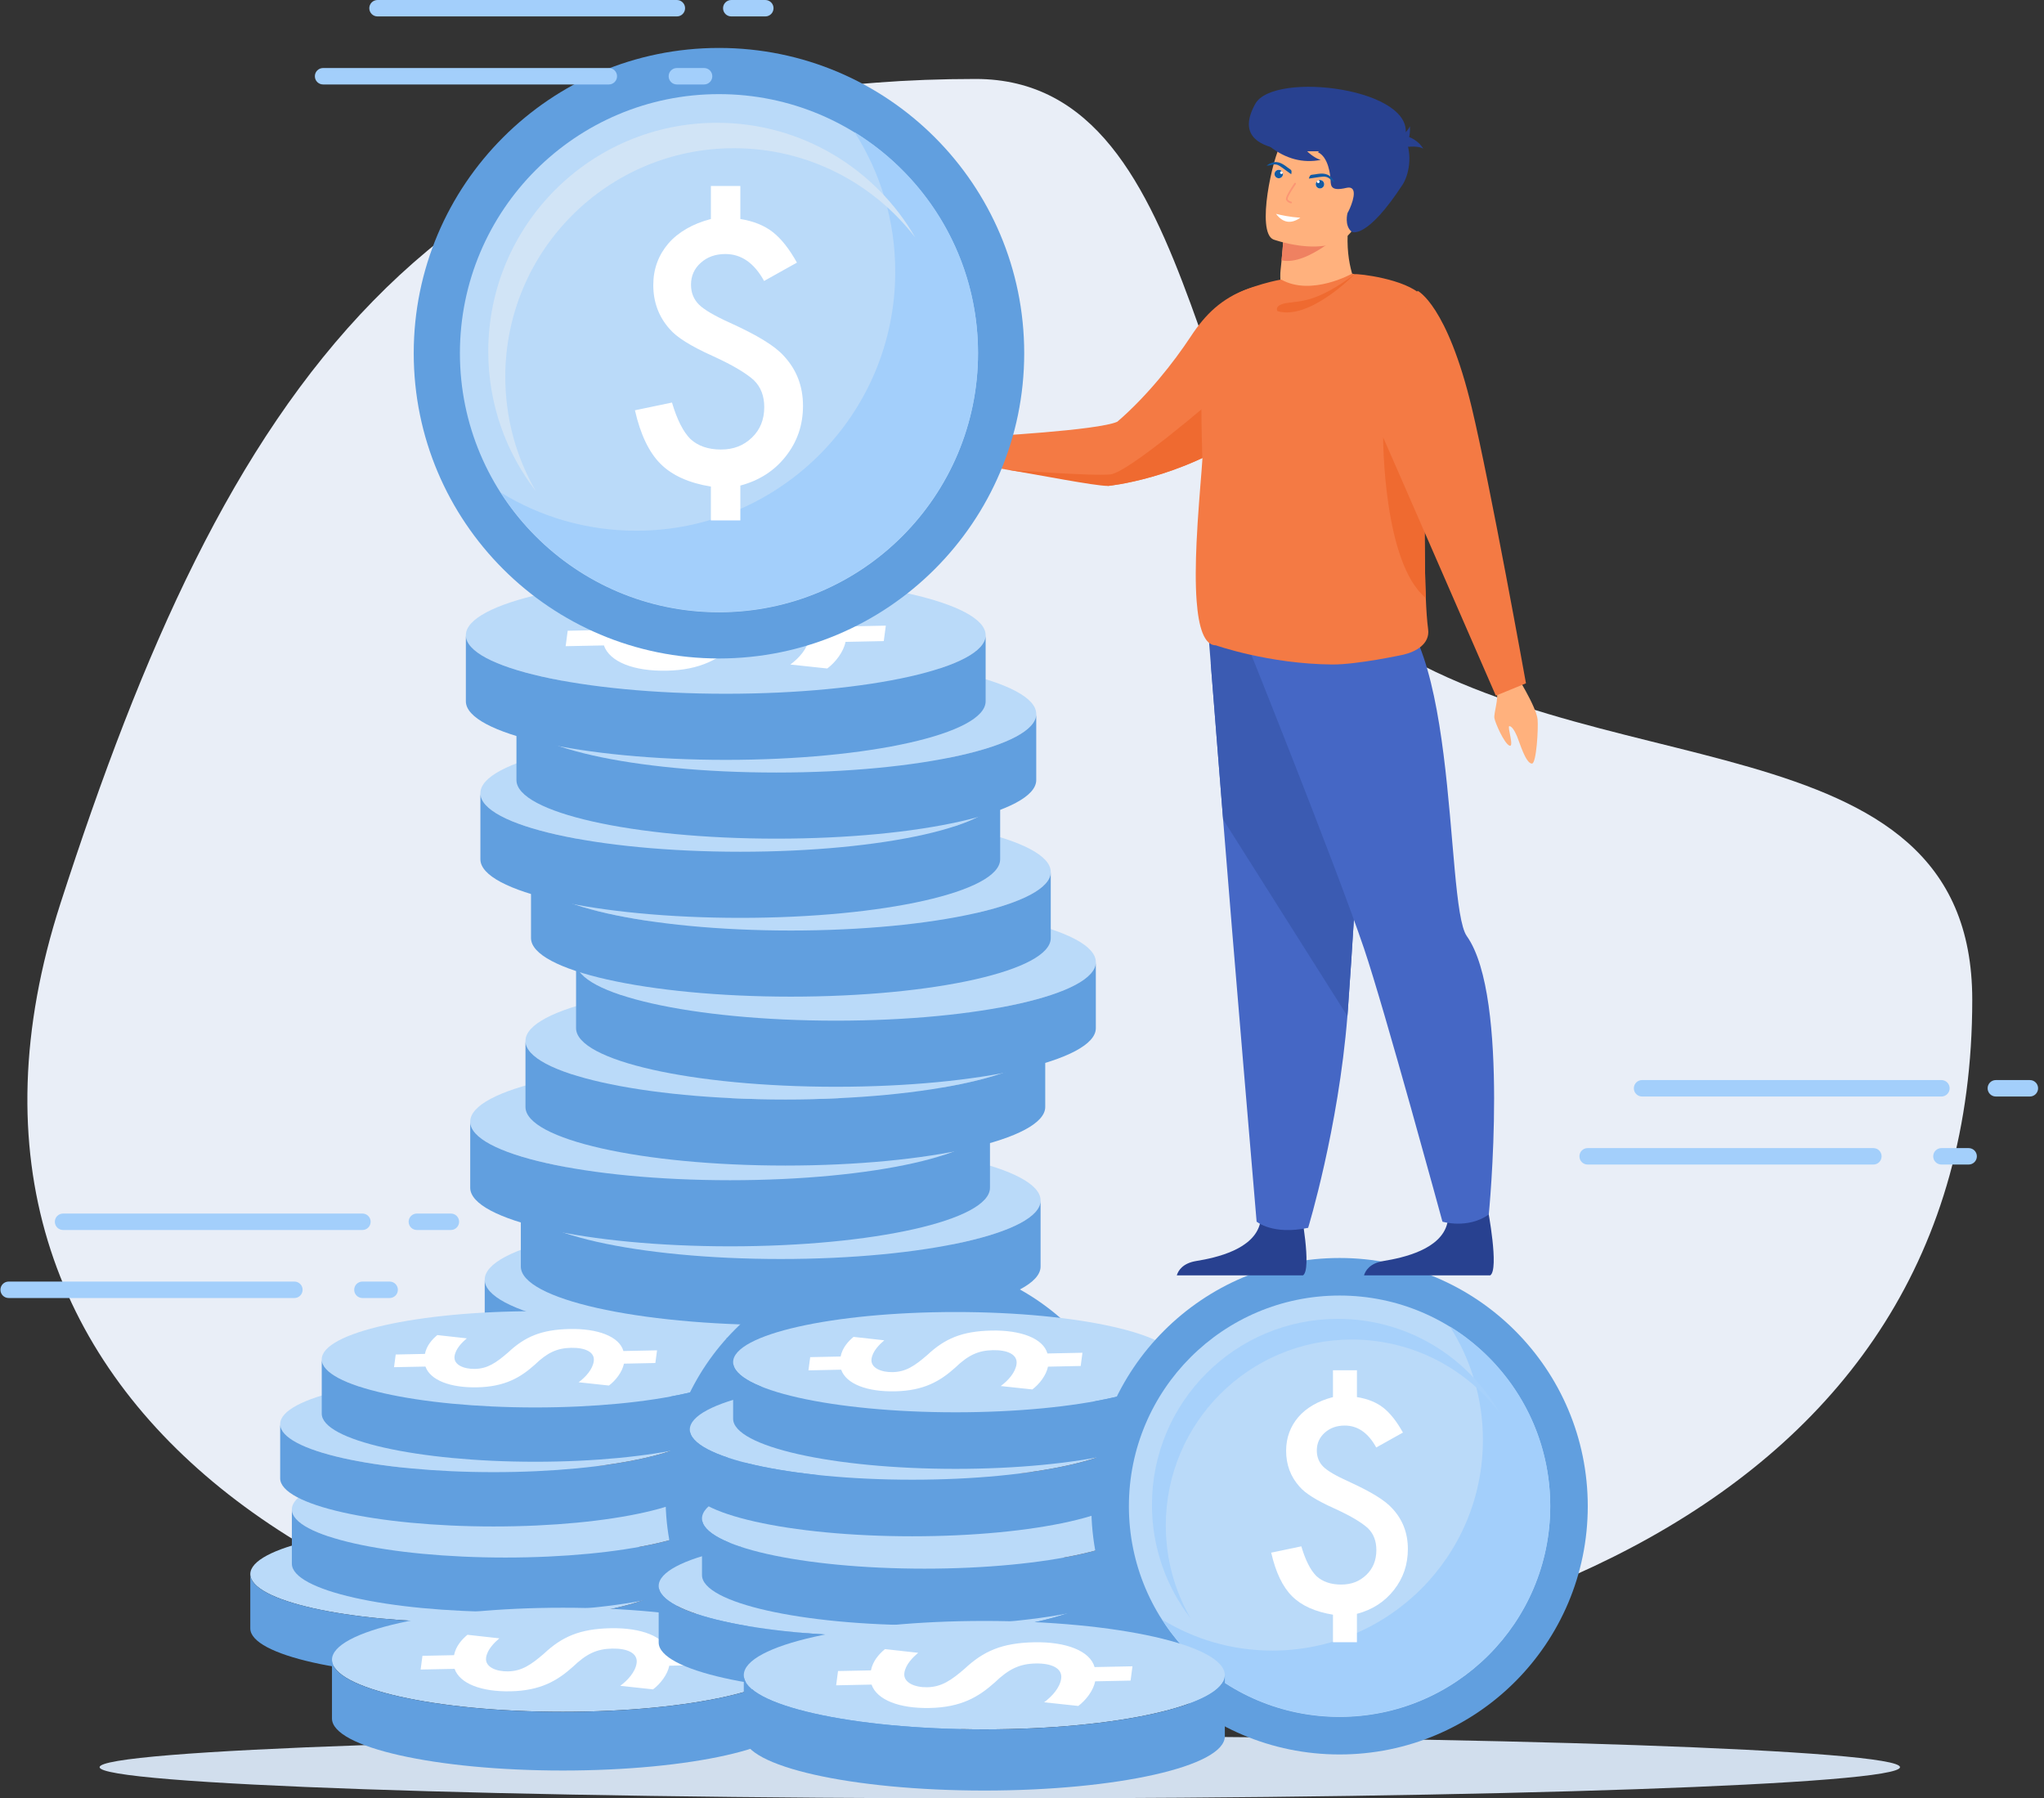 <svg width="183" height="161" viewBox="0 0 183 161" fill="none" xmlns="http://www.w3.org/2000/svg">
<rect x="0" y="0" width="183" height="161" fill="#333333" stroke="none"/>
<g id="Group">
<g id="Group_2">
<path id="Vector" fill-rule="evenodd" clip-rule="evenodd" d="M87.345 7.069C108.555 7.069 106.134 44.527 121.446 55.945C141.713 71.058 176.577 63.574 176.577 89.51C176.577 135.04 131.355 151.535 82.073 151.535C32.791 151.535 -9.259 126.283 5.415 80.873C20.087 35.463 38.064 7.069 87.345 7.069Z" fill="#E9EEF7"/>
<path id="Vector_2" fill-rule="evenodd" clip-rule="evenodd" d="M89.513 161C133.904 161 170.107 159.744 170.107 158.207C170.107 156.669 133.902 155.415 89.513 155.415C45.124 155.415 8.919 156.67 8.919 158.207C8.919 159.743 45.124 161 89.513 161Z" fill="#D1DEED"/>
</g>
<g id="Group_3">
<g id="Group_4">
<path id="Vector_3" fill-rule="evenodd" clip-rule="evenodd" d="M70.702 131.49C57.852 131.49 47.435 133.838 47.435 136.734C47.435 139.63 57.852 141.979 70.702 141.979C83.553 141.979 93.971 139.63 93.971 136.734C93.971 133.838 83.554 131.49 70.702 131.49Z" fill="#D0A485"/>
<path id="Vector_4" fill-rule="evenodd" clip-rule="evenodd" d="M71.197 116.37C84.049 116.37 94.465 118.717 94.465 121.614C94.465 124.512 84.049 126.858 71.197 126.858C58.345 126.858 47.93 124.51 47.93 121.614C47.93 118.718 58.346 116.37 71.197 116.37Z" fill="#D0A485"/>
<path id="Vector_5" fill-rule="evenodd" clip-rule="evenodd" d="M69.897 102.224C82.748 102.224 93.165 104.572 93.165 107.469C93.165 110.367 82.748 112.713 69.897 112.713C57.047 112.713 46.629 110.364 46.629 107.469C46.629 104.574 57.047 102.224 69.897 102.224Z" fill="#BADAF9"/>
<path id="Vector_6" fill-rule="evenodd" clip-rule="evenodd" d="M75.233 124.437C62.383 124.437 51.966 126.784 51.966 129.682C51.966 132.579 62.383 134.926 75.233 134.926C88.083 134.926 98.501 132.578 98.501 129.682C98.501 126.786 88.085 124.437 75.233 124.437Z" fill="#D0A485"/>
<path id="Vector_7" fill-rule="evenodd" clip-rule="evenodd" d="M66.667 109.316C79.517 109.316 89.935 111.665 89.935 114.56C89.935 117.455 79.517 119.805 66.667 119.805C53.816 119.805 43.398 117.458 43.398 114.56C43.398 111.663 53.815 109.316 66.667 109.316Z" fill="#BADAF9"/>
<path id="Vector_8" fill-rule="evenodd" clip-rule="evenodd" d="M65.366 95.171C78.217 95.171 88.633 97.519 88.633 100.415C88.633 103.311 78.217 105.66 65.366 105.66C52.516 105.66 42.099 103.312 42.099 100.415C42.099 97.517 52.516 95.171 65.366 95.171Z" fill="#BADAF9"/>
<path id="Vector_9" fill-rule="evenodd" clip-rule="evenodd" d="M70.704 147.897C57.852 147.897 47.435 145.549 47.435 142.653V136.734C47.435 139.63 57.852 141.979 70.704 141.979C83.555 141.979 93.971 139.63 93.971 136.734V142.653C93.971 145.549 83.554 147.897 70.704 147.897Z" fill="#86644E"/>
<path id="Vector_10" fill-rule="evenodd" clip-rule="evenodd" d="M71.198 132.776C84.049 132.776 94.465 130.428 94.465 127.532V121.613C94.465 124.511 84.049 126.858 71.198 126.858C58.348 126.858 47.93 124.511 47.93 121.613V127.532C47.93 130.428 58.346 132.776 71.198 132.776Z" fill="#86644E"/>
<path id="Vector_11" fill-rule="evenodd" clip-rule="evenodd" d="M69.897 118.631C82.748 118.631 93.164 116.283 93.164 113.387V107.468C93.164 110.364 82.748 112.713 69.897 112.713C57.047 112.713 46.63 110.364 46.63 107.468V113.387C46.63 116.283 57.047 118.631 69.897 118.631Z" fill="#619FDF"/>
<path id="Vector_12" fill-rule="evenodd" clip-rule="evenodd" d="M75.233 140.844C62.383 140.844 51.966 138.496 51.966 135.6V129.681C51.966 132.578 62.383 134.926 75.233 134.926C88.083 134.926 98.501 132.578 98.501 129.681V135.6C98.501 138.496 88.085 140.844 75.233 140.844Z" fill="#86644E"/>
<path id="Vector_13" fill-rule="evenodd" clip-rule="evenodd" d="M66.667 125.723C79.517 125.723 89.934 123.375 89.934 120.479V114.56C89.934 117.458 79.517 119.805 66.667 119.805C53.816 119.805 43.398 117.458 43.398 114.56V120.479C43.398 123.375 53.815 125.723 66.667 125.723Z" fill="#619FDF"/>
<path id="Vector_14" fill-rule="evenodd" clip-rule="evenodd" d="M65.366 111.578C78.217 111.578 88.633 109.23 88.633 106.334V100.415C88.633 103.312 78.217 105.66 65.366 105.66C52.516 105.66 42.099 103.312 42.099 100.415V106.334C42.099 109.23 52.516 111.578 65.366 111.578Z" fill="#619FDF"/>
<path id="Vector_15" fill-rule="evenodd" clip-rule="evenodd" d="M55.751 97.899C55.179 98.375 54.58 99.048 54.401 99.952L51.216 100.017L51.033 101.399L54.457 101.33C54.979 102.811 57.144 103.654 60.087 103.592C63.119 103.531 64.81 102.525 66.374 101.128C67.747 99.805 68.8 99.319 70.332 99.288C71.834 99.258 72.938 99.728 72.804 100.744C72.687 101.632 71.916 102.478 71.151 103.042L74.459 103.397C75.19 102.847 75.913 101.918 76.092 101.014L79.516 100.944L79.7 99.561L76.037 99.636C75.587 98.054 73.249 97.174 70.186 97.236C67.063 97.3 65.279 98.097 63.466 99.794C62.148 100.933 61.227 101.556 59.845 101.585C58.674 101.609 57.507 101.154 57.632 100.209C57.74 99.39 58.463 98.684 58.97 98.254L55.752 97.898L55.751 97.899Z" fill="white"/>
<path id="Vector_16" fill-rule="evenodd" clip-rule="evenodd" d="M70.313 87.939C57.463 87.939 47.046 90.288 47.046 93.184C47.046 96.08 57.463 98.428 70.313 98.428C83.163 98.428 93.58 96.08 93.58 93.184C93.58 90.288 83.163 87.939 70.313 87.939Z" fill="#BADAF9"/>
<path id="Vector_17" d="M70.808 83.307C83.658 83.307 94.075 80.959 94.075 78.063C94.075 75.167 83.658 72.819 70.808 72.819C57.958 72.819 47.541 75.167 47.541 78.063C47.541 80.959 57.958 83.307 70.808 83.307Z" fill="#BADAF9"/>
<path id="Vector_18" fill-rule="evenodd" clip-rule="evenodd" d="M69.507 58.673C82.358 58.673 92.775 61.021 92.775 63.918C92.775 66.816 82.358 69.162 69.507 69.162C56.655 69.162 46.238 66.814 46.238 63.918C46.238 61.022 56.655 58.673 69.507 58.673Z" fill="#BADAF9"/>
<path id="Vector_19" d="M74.843 91.375C87.693 91.375 98.11 89.027 98.11 86.131C98.11 83.235 87.693 80.887 74.843 80.887C61.993 80.887 51.576 83.235 51.576 86.131C51.576 89.027 61.993 91.375 74.843 91.375Z" fill="#BADAF9"/>
<path id="Vector_20" fill-rule="evenodd" clip-rule="evenodd" d="M66.277 65.765C79.127 65.765 89.544 68.113 89.544 71.009C89.544 73.905 79.127 76.254 66.277 76.254C53.426 76.254 43.01 73.905 43.01 71.009C43.01 68.113 53.426 65.765 66.277 65.765Z" fill="#BADAF9"/>
<path id="Vector_21" fill-rule="evenodd" clip-rule="evenodd" d="M64.977 51.621C77.827 51.621 88.244 53.969 88.244 56.865C88.244 59.761 77.827 62.109 64.977 62.109C52.127 62.109 41.709 59.761 41.709 56.865C41.709 53.969 52.125 51.621 64.977 51.621Z" fill="#BADAF9"/>
<path id="Vector_22" fill-rule="evenodd" clip-rule="evenodd" d="M70.313 104.347C57.463 104.347 47.046 101.998 47.046 99.102V93.184C47.046 96.08 57.463 98.428 70.313 98.428C83.163 98.428 93.58 96.08 93.58 93.184V99.102C93.58 101.998 83.163 104.347 70.313 104.347Z" fill="#619FDF"/>
<path id="Vector_23" fill-rule="evenodd" clip-rule="evenodd" d="M70.808 89.225C83.658 89.225 94.075 86.877 94.075 83.98V78.062C94.075 80.958 83.658 83.306 70.808 83.306C57.957 83.306 47.541 80.958 47.541 78.062V83.98C47.541 86.877 57.957 89.225 70.808 89.225Z" fill="#619FDF"/>
<path id="Vector_24" fill-rule="evenodd" clip-rule="evenodd" d="M69.507 75.081C82.358 75.081 92.775 72.732 92.775 69.836V63.918C92.775 66.814 82.358 69.162 69.507 69.162C56.655 69.162 46.238 66.814 46.238 63.918V69.836C46.238 72.732 56.656 75.081 69.507 75.081Z" fill="#619FDF"/>
<path id="Vector_25" fill-rule="evenodd" clip-rule="evenodd" d="M74.843 97.294C61.992 97.294 51.576 94.945 51.576 92.049V86.131C51.576 89.027 61.992 91.375 74.843 91.375C87.693 91.375 98.11 89.027 98.11 86.131V92.049C98.11 94.945 87.693 97.294 74.843 97.294Z" fill="#619FDF"/>
<path id="Vector_26" fill-rule="evenodd" clip-rule="evenodd" d="M66.277 82.172C79.127 82.172 89.544 79.824 89.544 76.928V71.009C89.544 73.905 79.127 76.253 66.277 76.253C53.426 76.253 43.01 73.905 43.01 71.009V76.928C43.01 79.824 53.426 82.172 66.277 82.172Z" fill="#619FDF"/>
<path id="Vector_27" fill-rule="evenodd" clip-rule="evenodd" d="M64.976 68.028C77.827 68.028 88.244 65.679 88.244 62.783V56.865C88.244 59.761 77.827 62.109 64.976 62.109C52.124 62.109 41.709 59.761 41.709 56.865V62.783C41.709 65.679 52.125 68.028 64.976 68.028Z" fill="#619FDF"/>
<path id="Vector_28" fill-rule="evenodd" clip-rule="evenodd" d="M55.361 54.348C54.787 54.824 54.19 55.498 54.009 56.403L50.826 56.468L50.643 57.851L54.066 57.781C54.587 59.262 56.754 60.104 59.695 60.044C62.728 59.982 64.419 58.976 65.982 57.58C67.356 56.257 68.409 55.771 69.94 55.739C71.441 55.708 72.547 56.178 72.413 57.194C72.294 58.083 71.523 58.928 70.76 59.493L74.066 59.847C74.797 59.298 75.52 58.369 75.701 57.464L79.124 57.394L79.308 56.011L75.644 56.086C75.194 54.505 72.856 53.624 69.793 53.687C66.67 53.752 64.886 54.548 63.074 56.244C61.755 57.383 60.834 58.007 59.451 58.035C58.28 58.059 57.112 57.604 57.238 56.659C57.347 55.84 58.069 55.136 58.576 54.704L55.359 54.348H55.361Z" fill="white"/>
<path id="Vector_29" fill-rule="evenodd" clip-rule="evenodd" d="M41.522 136.617C30.967 136.617 22.409 138.546 22.409 140.925C22.409 143.303 30.967 145.234 41.522 145.234C52.078 145.234 60.635 143.303 60.635 140.925C60.635 138.546 52.079 136.617 41.522 136.617Z" fill="#BADAF9"/>
<path id="Vector_30" fill-rule="evenodd" clip-rule="evenodd" d="M44.197 123.18C33.642 123.18 25.084 125.109 25.084 127.488C25.084 129.866 33.642 131.795 44.197 131.795C54.753 131.795 63.31 129.867 63.31 127.488C63.31 125.108 54.753 123.18 44.197 123.18Z" fill="#BADAF9"/>
<path id="Vector_31" fill-rule="evenodd" clip-rule="evenodd" d="M45.244 130.823C34.689 130.823 26.131 132.753 26.131 135.131C26.131 137.509 34.689 139.439 45.244 139.439C55.8 139.439 64.357 137.509 64.357 135.131C64.357 132.753 55.801 130.823 45.244 130.823Z" fill="#BADAF9"/>
<path id="Vector_32" fill-rule="evenodd" clip-rule="evenodd" d="M47.919 117.386C37.363 117.386 28.806 119.316 28.806 121.694C28.806 124.072 37.363 126.002 47.919 126.002C58.474 126.002 67.032 124.072 67.032 121.694C67.032 119.316 58.474 117.386 47.919 117.386Z" fill="#BADAF9"/>
<path id="Vector_33" fill-rule="evenodd" clip-rule="evenodd" d="M41.522 150.095C30.967 150.095 22.409 148.166 22.409 145.787V140.925C22.409 143.303 30.967 145.232 41.522 145.232C52.078 145.232 60.635 143.303 60.635 140.925V145.787C60.635 148.166 52.079 150.095 41.522 150.095Z" fill="#619FDF"/>
<path id="Vector_34" fill-rule="evenodd" clip-rule="evenodd" d="M44.197 136.658C33.642 136.658 25.084 134.728 25.084 132.349V127.488C25.084 129.866 33.642 131.795 44.197 131.795C54.753 131.795 63.31 129.866 63.31 127.488V132.349C63.31 134.728 54.753 136.658 44.197 136.658Z" fill="#619FDF"/>
<path id="Vector_35" fill-rule="evenodd" clip-rule="evenodd" d="M45.244 144.301C34.689 144.301 26.131 142.372 26.131 139.993V135.132C26.131 137.511 34.689 139.44 45.244 139.44C55.8 139.44 64.357 137.511 64.357 135.132V139.993C64.357 142.372 55.801 144.301 45.244 144.301Z" fill="#619FDF"/>
<path id="Vector_36" fill-rule="evenodd" clip-rule="evenodd" d="M47.919 130.864C37.363 130.864 28.806 128.936 28.806 126.556V121.695C28.806 124.074 37.363 126.003 47.919 126.003C58.474 126.003 67.032 124.074 67.032 121.695V126.556C67.032 128.936 58.474 130.864 47.919 130.864Z" fill="#619FDF"/>
<path id="Vector_37" fill-rule="evenodd" clip-rule="evenodd" d="M39.153 119.523C38.683 119.915 38.191 120.467 38.044 121.209L35.428 121.263L35.278 122.398L38.091 122.342C38.52 123.558 40.298 124.25 42.716 124.201C45.206 124.15 46.595 123.324 47.88 122.176C49.008 121.09 49.873 120.69 51.131 120.664C52.365 120.64 53.273 121.025 53.161 121.86C53.064 122.59 52.431 123.286 51.803 123.748L54.52 124.041C55.121 123.589 55.714 122.826 55.862 122.082L58.674 122.024L58.825 120.889L55.814 120.95C55.445 119.651 53.524 118.928 51.009 118.979C48.442 119.031 46.978 119.686 45.49 121.08C44.406 122.016 43.649 122.529 42.514 122.552C41.553 122.572 40.593 122.197 40.695 121.422C40.784 120.749 41.378 120.171 41.794 119.816L39.152 119.523H39.153Z" fill="white"/>
<g id="Group_5">
<path id="Vector_38" fill-rule="evenodd" clip-rule="evenodd" d="M59.588 134.075C59.588 122.294 69.139 112.744 80.921 112.744C92.704 112.744 102.253 122.294 102.253 134.075C102.253 145.857 92.703 155.409 80.921 155.409C69.14 155.409 59.588 145.858 59.588 134.075Z" fill="#619FDF"/>
<path id="Vector_39" fill-rule="evenodd" clip-rule="evenodd" d="M62.816 134.076C62.816 124.077 70.922 115.973 80.921 115.973C90.921 115.973 99.024 124.077 99.024 134.076C99.024 144.074 90.92 152.181 80.921 152.181C70.923 152.181 62.816 144.075 62.816 134.076Z" fill="#619FDF"/>
<path id="Vector_40" fill-rule="evenodd" clip-rule="evenodd" d="M90.392 118.623C92.195 121.437 93.241 124.784 93.241 128.375C93.241 138.375 85.136 146.479 75.136 146.479C71.665 146.479 68.42 145.501 65.665 143.806C68.881 148.829 74.512 152.159 80.92 152.159C90.919 152.159 99.023 144.053 99.023 134.053C99.023 127.527 95.57 121.809 90.392 118.623Z" fill="#98C4F1"/>
<path id="Vector_41" fill-rule="evenodd" clip-rule="evenodd" d="M65.987 135.731C65.987 126.905 73.142 119.751 81.968 119.751C87.126 119.751 91.715 122.196 94.637 125.99C91.878 121.199 86.705 117.974 80.779 117.974C71.953 117.974 64.798 125.129 64.798 133.955C64.798 137.622 66.035 141 68.111 143.697C66.761 141.353 65.987 138.632 65.987 135.732V135.731Z" fill="#A7D1FB"/>
<path id="Vector_42" fill-rule="evenodd" clip-rule="evenodd" d="M82.415 122.39V124.697C83.34 124.847 84.097 125.151 84.687 125.615C85.274 126.078 85.835 126.788 86.369 127.744L84.075 129.027C83.385 127.771 82.482 127.144 81.369 127.144C80.678 127.144 80.105 127.348 79.651 127.757C79.197 128.164 78.969 128.673 78.969 129.286C78.969 129.843 79.153 130.306 79.522 130.675C79.883 131.036 80.612 131.463 81.71 131.957C82.66 132.389 83.445 132.796 84.064 133.176C84.684 133.556 85.15 133.923 85.463 134.276C86.351 135.233 86.794 136.39 86.794 137.746C86.794 139.102 86.394 140.257 85.594 141.277C84.801 142.288 83.743 142.971 82.416 143.325V145.761H80.357V143.395C78.819 143.144 77.646 142.615 76.838 141.807C76.031 140.998 75.434 139.752 75.05 138.064L77.64 137.523C77.992 138.716 78.424 139.566 78.934 140.077C79.467 140.563 80.178 140.806 81.064 140.806C81.95 140.806 82.648 140.527 83.229 139.971C83.8 139.423 84.088 138.711 84.088 137.841C84.088 137.064 83.848 136.44 83.37 135.97C83.126 135.743 82.768 135.486 82.293 135.199C81.819 134.913 81.212 134.601 80.475 134.263C78.953 133.581 77.953 132.954 77.474 132.381C76.713 131.525 76.333 130.502 76.333 129.309C76.333 128.744 76.422 128.219 76.604 127.732C76.784 127.246 77.045 126.804 77.386 126.409C77.727 126.013 78.149 125.669 78.651 125.379C79.152 125.089 79.721 124.861 80.357 124.697V122.39H82.416H82.415Z" fill="white"/>
</g>
<path id="Vector_43" fill-rule="evenodd" clip-rule="evenodd" d="M50.392 143.932C61.807 143.932 71.062 146.018 71.062 148.591C71.062 151.165 61.808 153.25 50.392 153.25C38.977 153.25 29.722 151.164 29.722 148.591C29.722 146.019 38.975 143.932 50.392 143.932Z" fill="#BADAF9"/>
<path id="Vector_44" fill-rule="evenodd" clip-rule="evenodd" d="M50.391 158.507C61.807 158.507 71.062 156.421 71.062 153.849V148.591C71.062 151.165 61.808 153.251 50.391 153.251C38.974 153.251 29.722 151.165 29.722 148.591V153.849C29.722 156.421 38.975 158.507 50.391 158.507Z" fill="#619FDF"/>
<path id="Vector_45" fill-rule="evenodd" clip-rule="evenodd" d="M41.85 146.355C41.342 146.779 40.809 147.378 40.65 148.18L37.822 148.238L37.659 149.466L40.7 149.405C41.164 150.721 43.087 151.468 45.701 151.414C48.395 151.359 49.897 150.466 51.286 149.225C52.506 148.05 53.441 147.619 54.802 147.59C56.136 147.563 57.118 147.98 56.998 148.882C56.893 149.672 56.207 150.425 55.53 150.925L58.468 151.241C59.119 150.752 59.76 149.928 59.921 149.124L62.962 149.061L63.125 147.833L59.87 147.899C59.472 146.495 57.394 145.713 54.672 145.767C51.898 145.825 50.314 146.532 48.704 148.04C47.532 149.051 46.713 149.605 45.486 149.631C44.445 149.653 43.408 149.248 43.52 148.408C43.616 147.681 44.258 147.056 44.708 146.672L41.851 146.355H41.85Z" fill="white"/>
</g>
<g id="Group_6">
<path id="Vector_46" fill-rule="evenodd" clip-rule="evenodd" d="M109.285 132.152C95.897 132.152 85.045 134.598 85.045 137.616C85.045 140.634 95.897 143.08 109.285 143.08C122.673 143.08 133.527 140.634 133.527 137.616C133.527 134.598 122.674 132.152 109.285 132.152Z" fill="#D0A485"/>
<path id="Vector_47" fill-rule="evenodd" clip-rule="evenodd" d="M114.005 124.805C100.617 124.805 89.765 127.251 89.765 130.269C89.765 133.286 100.617 135.732 114.005 135.732C127.393 135.732 138.247 133.286 138.247 130.269C138.247 127.251 127.394 124.805 114.005 124.805Z" fill="#D0A485"/>
<path id="Vector_48" fill-rule="evenodd" clip-rule="evenodd" d="M109.285 149.245C95.897 149.245 85.045 146.8 85.045 143.782V137.616C85.045 140.634 95.897 143.08 109.285 143.08C122.673 143.08 133.527 140.634 133.527 137.616V143.782C133.527 146.8 122.673 149.245 109.285 149.245Z" fill="#619FDF"/>
<path id="Vector_49" fill-rule="evenodd" clip-rule="evenodd" d="M109.802 133.493C123.19 133.493 134.042 131.047 134.042 128.029V121.863C134.042 124.881 123.19 127.327 109.802 127.327C96.414 127.327 85.56 124.881 85.56 121.863V128.029C85.56 131.047 96.414 133.493 109.802 133.493Z" fill="#86644E"/>
<path id="Vector_50" fill-rule="evenodd" clip-rule="evenodd" d="M114.005 141.898C100.617 141.898 89.764 139.452 89.764 136.434V130.269C89.764 133.287 100.617 135.732 114.005 135.732C127.393 135.732 138.247 133.287 138.247 130.269V136.434C138.247 139.452 127.393 141.898 114.005 141.898Z" fill="#86644E"/>
<path id="Vector_51" fill-rule="evenodd" clip-rule="evenodd" d="M78.885 137.494C67.887 137.494 58.972 139.504 58.972 141.983C58.972 144.462 67.887 146.471 78.885 146.471C89.884 146.471 98.797 144.461 98.797 141.983C98.797 139.505 89.883 137.494 78.885 137.494Z" fill="#BADAF9"/>
<path id="Vector_52" fill-rule="evenodd" clip-rule="evenodd" d="M81.672 123.496C70.675 123.496 61.759 125.506 61.759 127.984C61.759 130.461 70.675 132.472 81.672 132.472C92.67 132.472 101.584 130.463 101.584 127.984C101.584 125.505 92.67 123.496 81.672 123.496Z" fill="#BADAF9"/>
<path id="Vector_53" fill-rule="evenodd" clip-rule="evenodd" d="M82.762 131.457C71.765 131.457 62.85 133.467 62.85 135.946C62.85 138.425 71.765 140.434 82.762 140.434C93.759 140.434 102.674 138.424 102.674 135.946C102.674 133.468 93.759 131.457 82.762 131.457Z" fill="#BADAF9"/>
<path id="Vector_54" fill-rule="evenodd" clip-rule="evenodd" d="M85.549 117.459C74.552 117.459 65.637 119.469 65.637 121.947C65.637 124.425 74.552 126.435 85.549 126.435C96.546 126.435 105.462 124.426 105.462 121.947C105.462 119.468 96.548 117.459 85.549 117.459Z" fill="#BADAF9"/>
<path id="Vector_55" fill-rule="evenodd" clip-rule="evenodd" d="M78.884 151.534C67.887 151.534 58.972 149.524 58.972 147.046V141.983C58.972 144.461 67.887 146.471 78.884 146.471C89.881 146.471 98.797 144.461 98.797 141.983V147.046C98.797 149.524 89.883 151.534 78.884 151.534Z" fill="#619FDF"/>
<path id="Vector_56" fill-rule="evenodd" clip-rule="evenodd" d="M81.672 137.536C70.675 137.536 61.76 135.526 61.76 133.048V127.984C61.76 130.463 70.675 132.472 81.672 132.472C92.669 132.472 101.584 130.463 101.584 127.984V133.048C101.584 135.526 92.669 137.536 81.672 137.536Z" fill="#619FDF"/>
<path id="Vector_57" fill-rule="evenodd" clip-rule="evenodd" d="M82.762 145.499C71.765 145.499 62.85 143.489 62.85 141.011V135.947C62.85 138.425 71.765 140.435 82.762 140.435C93.759 140.435 102.674 138.425 102.674 135.947V141.011C102.674 143.489 93.759 145.499 82.762 145.499Z" fill="#619FDF"/>
<path id="Vector_58" fill-rule="evenodd" clip-rule="evenodd" d="M85.549 131.501C74.552 131.501 65.637 129.491 65.637 127.013V121.948C65.637 124.427 74.552 126.436 85.549 126.436C96.546 126.436 105.462 124.427 105.462 121.948V127.013C105.462 129.491 96.548 131.501 85.549 131.501Z" fill="#619FDF"/>
<path id="Vector_59" fill-rule="evenodd" clip-rule="evenodd" d="M76.418 119.685C75.928 120.092 75.415 120.669 75.261 121.442L72.537 121.499L72.38 122.682L75.309 122.622C75.756 123.889 77.608 124.61 80.127 124.558C82.724 124.506 84.171 123.644 85.509 122.449C86.685 121.317 87.584 120.901 88.895 120.874C90.181 120.848 91.126 121.25 91.011 122.12C90.91 122.881 90.25 123.603 89.597 124.087L92.427 124.39C93.053 123.919 93.671 123.125 93.826 122.351L96.755 122.29L96.912 121.106L93.778 121.171C93.393 119.817 91.391 119.065 88.771 119.119C86.098 119.173 84.573 119.856 83.021 121.307C81.891 122.282 81.104 122.816 79.921 122.84C78.92 122.861 77.92 122.472 78.028 121.663C78.12 120.962 78.738 120.36 79.171 119.991L76.419 119.685H76.418Z" fill="white"/>
<g id="Group_7">
<path id="Vector_60" fill-rule="evenodd" clip-rule="evenodd" d="M97.706 134.846C97.706 122.573 107.657 112.622 119.93 112.622C132.204 112.622 142.153 122.573 142.153 134.846C142.153 147.12 132.204 157.069 119.93 157.069C107.657 157.069 97.706 147.119 97.706 134.846Z" fill="#619FDF"/>
<path id="Vector_61" fill-rule="evenodd" clip-rule="evenodd" d="M101.07 134.846C101.07 124.429 109.514 115.984 119.931 115.984C130.348 115.984 138.793 124.428 138.793 134.846C138.793 145.264 130.348 153.708 119.931 153.708C109.514 153.708 101.07 145.263 101.07 134.846Z" fill="#BADAF9"/>
<path id="Vector_62" fill-rule="evenodd" clip-rule="evenodd" d="M129.799 118.747C131.677 121.681 132.766 125.167 132.766 128.908C132.766 139.325 124.323 147.769 113.905 147.769C110.287 147.769 106.908 146.749 104.038 144.983C107.389 150.216 113.255 153.684 119.932 153.684C130.348 153.684 138.793 145.241 138.793 134.823C138.793 128.024 135.195 122.066 129.8 118.747H129.799Z" fill="#A3CFFB"/>
<path id="Vector_63" fill-rule="evenodd" clip-rule="evenodd" d="M104.374 136.572C104.374 127.377 111.828 119.923 121.023 119.923C126.399 119.923 131.178 122.47 134.221 126.422C131.346 121.431 125.957 118.072 119.784 118.072C110.588 118.072 103.135 125.527 103.135 134.721C103.135 138.541 104.423 142.061 106.587 144.87C105.18 142.428 104.375 139.594 104.375 136.572H104.374Z" fill="#A7D1FB"/>
<path id="Vector_64" fill-rule="evenodd" clip-rule="evenodd" d="M121.487 122.672V125.075C122.452 125.23 123.241 125.549 123.854 126.031C124.466 126.515 125.05 127.253 125.606 128.25L123.215 129.586C122.497 128.278 121.556 127.624 120.396 127.624C119.677 127.624 119.08 127.836 118.606 128.262C118.132 128.688 117.895 129.218 117.895 129.856C117.895 130.436 118.087 130.919 118.471 131.303C118.846 131.679 119.607 132.124 120.751 132.639C121.739 133.089 122.556 133.511 123.202 133.907C123.849 134.304 124.333 134.686 124.661 135.054C125.585 136.05 126.047 137.257 126.047 138.67C126.047 140.084 125.631 141.286 124.796 142.348C123.97 143.403 122.867 144.113 121.486 144.481V147.019H119.341V144.555C117.738 144.294 116.517 143.741 115.675 142.899C114.833 142.058 114.212 140.758 113.811 139.002L116.509 138.437C116.875 139.679 117.326 140.566 117.857 141.098C118.412 141.605 119.152 141.859 120.076 141.859C121 141.859 121.727 141.568 122.332 140.989C122.928 140.417 123.226 139.677 123.226 138.77C123.226 137.961 122.977 137.311 122.478 136.821C122.225 136.584 121.851 136.317 121.357 136.017C120.863 135.719 120.231 135.394 119.462 135.043C117.877 134.332 116.835 133.678 116.337 133.082C115.543 132.191 115.147 131.124 115.147 129.882C115.147 129.293 115.241 128.746 115.43 128.239C115.616 127.732 115.889 127.272 116.245 126.859C116.601 126.446 117.039 126.089 117.563 125.787C118.086 125.485 118.679 125.248 119.341 125.076V122.673H121.486L121.487 122.672Z" fill="white"/>
</g>
<path id="Vector_65" fill-rule="evenodd" clip-rule="evenodd" d="M88.127 145.115C100.019 145.115 109.66 147.288 109.66 149.968C109.66 152.649 100.019 154.822 88.127 154.822C76.235 154.822 66.592 152.649 66.592 149.968C66.592 147.288 76.232 145.115 88.127 145.115Z" fill="#BADAF9"/>
<path id="Vector_66" fill-rule="evenodd" clip-rule="evenodd" d="M88.125 160.299C100.019 160.299 109.66 158.126 109.66 155.445V149.969C109.66 152.65 100.019 154.823 88.125 154.823C76.232 154.823 66.592 152.65 66.592 149.969V155.445C66.592 158.126 76.232 160.299 88.125 160.299Z" fill="#619FDF"/>
<path id="Vector_67" fill-rule="evenodd" clip-rule="evenodd" d="M79.226 147.64C78.696 148.081 78.143 148.704 77.976 149.54L75.029 149.6L74.86 150.879L78.029 150.814C78.511 152.185 80.515 152.964 83.238 152.908C86.046 152.851 87.61 151.921 89.056 150.627C90.328 149.404 91.302 148.953 92.72 148.924C94.109 148.896 95.133 149.33 95.009 150.27C94.899 151.094 94.186 151.875 93.48 152.398L96.54 152.726C97.218 152.218 97.885 151.358 98.052 150.521L101.221 150.456L101.39 149.176L97.999 149.246C97.585 147.783 95.42 146.968 92.585 147.025C89.695 147.086 88.044 147.822 86.366 149.393C85.145 150.447 84.292 151.024 83.015 151.051C81.93 151.073 80.85 150.652 80.967 149.777C81.067 149.018 81.736 148.368 82.204 147.967L79.226 147.638V147.64Z" fill="white"/>
</g>
</g>
<g id="Group_8">
<path id="Vector_68" fill-rule="evenodd" clip-rule="evenodd" d="M88.517 39.96C88.517 39.96 87.469 38.689 86.905 38.511C86.342 38.333 85.252 37.489 85.11 37.837C84.967 38.184 85.842 38.721 85.797 39.118C85.75 39.516 83.016 40.154 83.033 40.575C83.049 40.996 83.676 42.012 84.719 41.895C85.763 41.779 88.409 41.151 88.951 41.422C89.495 41.693 88.517 39.961 88.517 39.961V39.96Z" fill="#FFB17D"/>
<path id="Vector_69" fill-rule="evenodd" clip-rule="evenodd" d="M116.724 33.777C115.179 35.851 113.372 37.49 111.514 38.782C105.608 42.889 99.203 43.502 99.203 43.502C97.668 43.01 92.953 42.497 90.166 42.049C88.951 41.854 88.104 41.669 88.046 41.506L88.116 39.079C88.116 39.079 98.344 38.538 100.038 37.752C102.708 35.451 105.067 32.464 106.606 30.129C107.904 28.158 109.357 26.702 111.754 25.848C115.22 24.612 121.52 27.335 116.726 33.776L116.724 33.777Z" fill="#F47A44"/>
<path id="Vector_70" fill-rule="evenodd" clip-rule="evenodd" d="M112.035 37.255L111.514 38.783C105.608 42.891 99.203 43.503 99.203 43.503C97.97 43.503 92.953 42.498 90.166 42.05C90.275 42.059 97.754 42.643 99.406 42.472C101.07 42.3 108.821 35.584 108.821 35.584L112.035 37.255Z" fill="#EF6A30"/>
<path id="Vector_71" fill-rule="evenodd" clip-rule="evenodd" d="M105.358 114.175H116.661C117.471 113.625 116.444 108.256 116.444 108.256C116.444 108.256 113.358 107.086 112.826 109.466C112.291 111.844 108.897 112.6 107.099 112.892C105.871 113.092 105.482 113.767 105.359 114.176L105.358 114.175Z" fill="#284190"/>
<path id="Vector_72" fill-rule="evenodd" clip-rule="evenodd" d="M122.122 114.175H133.425C134.233 113.625 133.205 108.256 133.205 108.256C133.205 108.256 130.121 107.086 129.587 109.466C129.053 111.844 125.657 112.6 123.861 112.892C122.632 113.092 122.242 113.767 122.121 114.176L122.122 114.175Z" fill="#284190"/>
<path id="Vector_73" fill-rule="evenodd" clip-rule="evenodd" d="M108.399 59.398C108.399 59.398 108.907 65.737 109.505 73.356C110.316 83.705 112.505 109.368 112.505 109.368C112.505 109.368 113.94 110.593 117.118 109.922C117.118 109.922 119.823 101.069 120.634 90.965C120.647 90.8 120.659 90.633 120.673 90.467C121.425 80.18 122.594 58.522 122.594 58.522L108.4 59.4L108.399 59.398Z" fill="#4567C5"/>
<path id="Vector_74" fill-rule="evenodd" clip-rule="evenodd" d="M108.226 57.208C108.226 57.208 108.908 65.736 109.505 73.356L120.633 90.964C120.645 90.799 120.658 90.632 120.671 90.466C121.424 80.179 122.593 58.521 122.593 58.521L108.225 57.208H108.226Z" fill="#3B5BB2"/>
<path id="Vector_75" fill-rule="evenodd" clip-rule="evenodd" d="M111.469 57.208C111.469 57.208 119.541 77.3 122.122 84.915C123.959 90.341 129.143 109.371 129.143 109.371C129.143 109.371 131.396 110.059 133.291 108.732C133.291 108.732 135.22 89.288 131.324 83.806C129.257 80.897 130.811 53.57 122.431 53.336C114.05 53.101 111.468 57.209 111.468 57.209L111.469 57.208Z" fill="#4567C5"/>
<path id="Vector_76" fill-rule="evenodd" clip-rule="evenodd" d="M115.075 27.59C116.307 28.238 117.51 28.278 118.552 28.057C119.505 27.857 120.324 27.436 120.908 27.063C121.506 26.68 121.859 26.348 121.859 26.348C121.859 26.348 121.816 26.287 121.746 26.168C121.382 25.546 120.279 23.306 120.769 19.711C120.776 19.664 120.42 19.73 119.881 19.857C118.279 20.236 115.059 21.149 114.917 21.189H114.912C114.912 21.189 114.873 21.947 114.739 23.303C114.728 23.422 114.715 23.547 114.703 23.676C114.687 23.834 114.669 24.003 114.65 24.177C114.501 25.587 115.074 27.59 115.074 27.59H115.075Z" fill="#FFB17D"/>
<path id="Vector_77" fill-rule="evenodd" clip-rule="evenodd" d="M114.74 23.303C117.131 23.851 120.699 20.321 120.699 20.321C120.438 20.125 120.164 19.973 119.881 19.857C118.279 20.236 115.059 21.149 114.917 21.189H114.912C114.912 21.189 114.873 21.947 114.739 23.303H114.74Z" fill="#EF8161"/>
<path id="Vector_78" fill-rule="evenodd" clip-rule="evenodd" d="M114.006 21.44C114.006 21.44 115.023 21.806 116.319 21.98C118.213 22.235 120.706 22.084 121.49 19.791C122.808 15.93 124.493 13.616 120.613 12.039C118.535 11.196 117.206 11.151 116.303 11.473C115.518 11.751 115.056 12.307 114.706 12.855C113.952 14.037 112.437 20.765 114.006 21.44Z" fill="#FFB17D"/>
<path id="Vector_79" fill-rule="evenodd" clip-rule="evenodd" d="M117.974 13.617C118.939 14.047 119.113 15.666 119.13 16.18C119.147 16.695 119.216 17.13 120.527 16.822C120.741 16.771 120.896 16.786 121.003 16.851C121.546 17.173 120.852 18.737 120.642 19.075C120.642 19.075 120.34 20.197 121.01 20.741C121.091 20.807 122.406 21.381 125.574 16.532C126.073 15.771 126.547 13.97 125.779 12.319C127.013 7.93 114.055 6.302 112.388 9.293C109.371 14.717 119.256 13.233 117.975 13.619L117.974 13.617Z" fill="#284190"/>
<path id="Vector_80" fill-rule="evenodd" clip-rule="evenodd" d="M107.137 53.824C107.311 56.127 107.797 57.776 108.864 57.776C108.864 57.776 113.606 59.445 119.275 59.489C120.383 59.496 121.95 59.282 123.252 59.065C124.581 58.839 125.633 58.613 125.633 58.613C126.773 58.349 128.03 57.645 127.862 56.346C127.765 55.61 127.698 54.653 127.653 53.538C127.528 50.529 127.549 46.381 127.534 42.411C127.523 39.972 127.499 37.603 127.417 35.603C127.417 35.603 128.535 27.749 127.293 26.46C125.839 24.953 121.566 24.49 121.298 24.547C121.218 24.531 121.137 24.511 121.055 24.496C121.055 24.496 117.415 26.548 114.712 25.03C114.712 25.03 114.686 25.035 114.636 25.041C113.977 25.145 110.69 25.905 109.556 27.104C109.165 27.517 107.601 30.053 107.558 32.837C107.498 36.719 107.65 41.129 107.65 41.13C107.61 41.761 107.542 42.573 107.467 43.501C107.389 44.49 107.302 45.607 107.227 46.77C107.19 47.357 107.156 47.956 107.129 48.556C107.044 50.403 107.018 52.263 107.136 53.822L107.137 53.824Z" fill="#F47A44"/>
<path id="Vector_81" fill-rule="evenodd" clip-rule="evenodd" d="M121.28 24.552C121.28 24.552 117.254 28.706 114.374 27.856C114.374 27.856 113.99 27.294 115.287 27.115C116.583 26.934 117.984 27.008 121.28 24.552Z" fill="#EF6A30"/>
<path id="Vector_82" fill-rule="evenodd" clip-rule="evenodd" d="M123.833 39.151C123.833 39.151 123.824 50.386 127.653 53.538C127.528 50.529 127.549 46.381 127.534 42.411L123.833 39.15V39.151Z" fill="#EF6A30"/>
<path id="Vector_83" fill-rule="evenodd" clip-rule="evenodd" d="M135.604 60.181C135.604 60.181 137.553 63.242 137.662 64.413C137.736 65.209 137.558 68.35 137.16 68.36C136.598 68.376 136.039 66.422 135.82 65.915C135.603 65.407 135.349 65.009 135.133 65.009C134.917 65.009 135.604 66.964 135.133 66.748C134.662 66.531 133.865 64.721 133.793 64.286C133.721 63.851 134.218 62.459 133.975 61.912C133.732 61.363 135.603 60.181 135.603 60.181H135.604Z" fill="#FFB17D"/>
<path id="Vector_84" fill-rule="evenodd" clip-rule="evenodd" d="M126.923 26.036C126.923 26.036 129.557 27.28 131.767 36.493C133.431 43.438 136.62 61.173 136.62 61.173L133.923 62.281C133.923 62.281 124.051 39.615 122.639 36.428C121.227 33.241 126.924 26.037 126.924 26.037L126.923 26.036Z" fill="#F47A44"/>
<path id="Vector_85" fill-rule="evenodd" clip-rule="evenodd" d="M115.194 11.261C113.998 11.642 113.496 12.258 113.686 13.111C115.121 14.226 116.641 14.627 118.245 14.317C117.376 14.058 116.359 13.04 115.194 11.262V11.261Z" fill="#284190"/>
<path id="Vector_86" fill-rule="evenodd" clip-rule="evenodd" d="M125.294 13.252C125.023 12.695 125.072 12.304 125.443 12.082C126.331 12.217 126.991 12.623 127.427 13.305C127.038 13.081 126.328 13.064 125.294 13.252Z" fill="#284190"/>
<path id="Vector_87" fill-rule="evenodd" clip-rule="evenodd" d="M123.943 13.07C124.094 13.897 124.46 14.283 125.043 14.229C125.904 13.371 126.301 12.396 126.231 11.304C125.985 11.86 125.223 12.448 123.943 13.07Z" fill="#284190"/>
<g id="Group_9">
<path id="Vector_88" fill-rule="evenodd" clip-rule="evenodd" d="M115.603 15.6C115.257 15.36 114.961 15.114 114.596 14.874C114.062 14.524 113.802 14.883 113.381 14.814C113.483 14.785 113.477 14.754 113.602 14.686C114.277 14.326 114.72 14.559 115.284 14.998C115.597 15.242 115.684 15.175 115.604 15.6H115.603Z" fill="#125AA2"/>
<g id="Group_10">
<path id="Vector_89" fill-rule="evenodd" clip-rule="evenodd" d="M114.578 15.215C114.374 15.165 114.169 15.289 114.119 15.491C114.069 15.694 114.193 15.899 114.395 15.949C114.599 15.999 114.803 15.876 114.853 15.673C114.903 15.471 114.779 15.266 114.578 15.215Z" fill="white"/>
<path id="Vector_90" fill-rule="evenodd" clip-rule="evenodd" d="M114.396 15.949C114.193 15.899 114.07 15.694 114.12 15.491C114.17 15.288 114.375 15.165 114.579 15.215C114.664 15.235 114.735 15.284 114.785 15.348L114.758 15.337C114.692 15.321 114.626 15.361 114.609 15.426C114.593 15.493 114.633 15.559 114.698 15.575C114.763 15.591 114.831 15.55 114.847 15.485L114.849 15.472C114.869 15.534 114.871 15.603 114.855 15.672C114.805 15.876 114.6 15.999 114.396 15.948V15.949Z" fill="#125AA2"/>
</g>
<path id="Vector_91" fill-rule="evenodd" clip-rule="evenodd" d="M117.181 15.99C117.6 15.938 117.975 15.858 118.41 15.818C119.043 15.756 119.109 16.196 119.513 16.329C119.436 16.256 119.456 16.231 119.377 16.113C118.947 15.48 118.446 15.48 117.744 15.607C117.353 15.677 117.309 15.576 117.181 15.99Z" fill="#125AA2"/>
<g id="Group_11">
<path id="Vector_92" fill-rule="evenodd" clip-rule="evenodd" d="M118.266 16.127C118.47 16.177 118.592 16.381 118.542 16.584C118.492 16.787 118.287 16.91 118.084 16.86C117.881 16.809 117.758 16.606 117.808 16.402C117.858 16.2 118.063 16.077 118.266 16.127Z" fill="white"/>
<path id="Vector_93" fill-rule="evenodd" clip-rule="evenodd" d="M118.085 16.861C118.289 16.911 118.493 16.787 118.543 16.585C118.593 16.381 118.47 16.176 118.267 16.126C118.182 16.105 118.096 16.115 118.023 16.148L118.052 16.15C118.119 16.166 118.158 16.233 118.142 16.299C118.126 16.365 118.058 16.404 117.993 16.388C117.928 16.372 117.888 16.305 117.904 16.24L117.909 16.227C117.862 16.273 117.828 16.333 117.811 16.402C117.76 16.606 117.884 16.811 118.087 16.861H118.085Z" fill="#125AA2"/>
</g>
<path id="Vector_94" d="M115.588 18.201C115.588 18.201 115.581 18.201 115.577 18.201C115.403 18.174 115.259 18.077 115.15 17.91C115.092 17.777 115.14 17.504 115.886 16.4C115.909 16.366 115.956 16.357 115.993 16.38C116.027 16.404 116.037 16.451 116.014 16.487C115.271 17.585 115.269 17.799 115.285 17.838C115.363 17.957 115.47 18.029 115.6 18.049C115.642 18.055 115.67 18.094 115.665 18.136C115.659 18.174 115.627 18.201 115.589 18.201H115.588Z" fill="#FB9674"/>
<path id="Vector_95" fill-rule="evenodd" clip-rule="evenodd" d="M114.243 19.145C114.856 19.957 115.582 20.074 116.419 19.495C115.472 19.426 114.743 19.27 114.243 19.145Z" fill="white"/>
</g>
</g>
<g id="Group_12">
<path id="Vector_96" fill-rule="evenodd" clip-rule="evenodd" d="M37.041 31.621C37.041 16.527 49.276 4.292 64.369 4.292C79.461 4.292 91.698 16.527 91.698 31.621C91.698 46.715 79.462 58.95 64.369 58.95C49.275 58.95 37.041 46.715 37.041 31.621Z" fill="#619FDF"/>
<path id="Vector_97" fill-rule="evenodd" clip-rule="evenodd" d="M41.176 31.621C41.176 18.812 51.56 8.427 64.369 8.427C77.177 8.427 87.563 18.812 87.563 31.621C87.563 44.43 77.178 54.815 64.369 54.815C51.559 54.815 41.176 44.431 41.176 31.621Z" fill="#BADAF9"/>
<path id="Vector_98" fill-rule="evenodd" clip-rule="evenodd" d="M76.504 11.826C78.813 15.431 80.152 19.718 80.152 24.319C80.152 37.128 69.769 47.513 56.959 47.513C52.51 47.513 48.355 46.26 44.824 44.087C48.946 50.522 56.158 54.788 64.368 54.788C77.177 54.788 87.562 44.403 87.562 31.594C87.562 23.233 83.138 15.906 76.504 11.826Z" fill="#A3CFFB"/>
<path id="Vector_99" fill-rule="evenodd" clip-rule="evenodd" d="M45.238 33.743C45.238 22.435 54.405 13.269 65.712 13.269C72.321 13.269 78.198 16.401 81.942 21.262C78.407 15.124 71.781 10.992 64.189 10.992C52.882 10.992 43.715 20.159 43.715 31.466C43.715 36.164 45.298 40.492 47.959 43.946C46.229 40.942 45.24 37.458 45.24 33.742L45.238 33.743Z" fill="#D1E4F6"/>
<path id="Vector_100" fill-rule="evenodd" clip-rule="evenodd" d="M66.283 16.651V19.606C67.47 19.797 68.439 20.191 69.193 20.782C69.948 21.375 70.666 22.284 71.349 23.51L68.409 25.154C67.525 23.546 66.369 22.742 64.943 22.742C64.058 22.742 63.324 23.003 62.741 23.526C62.158 24.048 61.866 24.702 61.866 25.486C61.866 26.2 62.103 26.792 62.576 27.266C63.038 27.728 63.972 28.274 65.38 28.909C66.596 29.461 67.601 29.982 68.395 30.469C69.189 30.956 69.787 31.426 70.188 31.878C71.325 33.104 71.892 34.586 71.892 36.324C71.892 38.062 71.38 39.54 70.354 40.846C69.339 42.142 67.983 43.017 66.283 43.47V46.591H63.645V43.561C61.675 43.238 60.173 42.561 59.137 41.526C58.101 40.49 57.338 38.892 56.846 36.731L60.163 36.038C60.615 37.566 61.168 38.657 61.821 39.31C62.505 39.933 63.414 40.244 64.549 40.244C65.684 40.244 66.579 39.888 67.323 39.173C68.056 38.47 68.424 37.56 68.424 36.445C68.424 35.45 68.117 34.651 67.504 34.049C67.194 33.757 66.732 33.429 66.125 33.062C65.516 32.695 64.739 32.295 63.795 31.864C61.846 30.989 60.564 30.185 59.951 29.451C58.976 28.357 58.489 27.045 58.489 25.517C58.489 24.793 58.604 24.119 58.836 23.495C59.067 22.873 59.402 22.308 59.839 21.799C60.276 21.293 60.817 20.853 61.46 20.482C62.103 20.11 62.832 19.817 63.646 19.606V16.651H66.284H66.283Z" fill="white"/>
</g>
<path id="Vector_101" fill-rule="evenodd" clip-rule="evenodd" d="M142.144 104.256H167.724C168.13 104.256 168.46 103.927 168.46 103.52C168.46 103.113 168.132 102.784 167.724 102.784H142.144C141.735 102.784 141.407 103.113 141.407 103.52C141.407 103.927 141.735 104.256 142.144 104.256ZM178.689 98.166H181.735C182.14 98.166 182.471 97.837 182.471 97.429C182.471 97.022 182.142 96.693 181.734 96.693H178.688C178.282 96.693 177.952 97.022 177.952 97.429C177.952 97.837 178.281 98.166 178.688 98.166H178.689ZM173.817 104.256H176.255C176.66 104.256 176.99 103.927 176.99 103.52C176.99 103.113 176.66 102.784 176.253 102.784H173.817C173.41 102.784 173.081 103.113 173.081 103.52C173.081 103.927 173.409 104.256 173.817 104.256ZM147.016 98.166H173.817C174.222 98.166 174.552 97.837 174.552 97.429C174.552 97.022 174.224 96.693 173.816 96.693H147.016C146.611 96.693 146.279 97.022 146.279 97.429C146.279 97.837 146.608 98.166 147.016 98.166Z" fill="#A3CFFB"/>
<path id="Vector_102" fill-rule="evenodd" clip-rule="evenodd" d="M0.775 116.206H26.357C26.763 116.206 27.093 115.877 27.093 115.469C27.093 115.062 26.765 114.733 26.357 114.733H0.775C0.368 114.733 0.039 115.062 0.039 115.469C0.039 115.877 0.368 116.206 0.775 116.206ZM37.321 110.115H40.367C40.773 110.115 41.104 109.786 41.104 109.379C41.104 108.971 40.775 108.644 40.367 108.644H37.321C36.915 108.644 36.585 108.972 36.585 109.379C36.585 109.785 36.914 110.115 37.321 110.115ZM32.449 116.206H34.885C35.29 116.206 35.622 115.877 35.622 115.469C35.622 115.062 35.291 114.733 34.885 114.733H32.449C32.042 114.733 31.713 115.062 31.713 115.469C31.713 115.877 32.041 116.206 32.449 116.206ZM5.648 110.115H32.449C32.854 110.115 33.184 109.786 33.184 109.379C33.184 108.971 32.855 108.644 32.448 108.644H5.648C5.241 108.644 4.911 108.972 4.911 109.379C4.911 109.785 5.24 110.115 5.648 110.115Z" fill="#A3CFFB"/>
<path id="Vector_103" fill-rule="evenodd" clip-rule="evenodd" d="M28.927 7.562H54.508C54.915 7.562 55.244 7.233 55.244 6.826C55.244 6.418 54.915 6.09 54.508 6.09H28.927C28.519 6.09 28.19 6.418 28.19 6.826C28.19 7.233 28.519 7.562 28.927 7.562ZM65.473 1.471H68.519C68.924 1.471 69.254 1.143 69.254 0.735C69.254 0.329 68.925 0 68.517 0H65.471C65.067 0 64.735 0.329 64.735 0.735C64.735 1.141 65.064 1.471 65.471 1.471H65.473ZM60.6 7.562H63.038C63.443 7.562 63.773 7.233 63.773 6.826C63.773 6.418 63.443 6.09 63.037 6.09H60.6C60.193 6.09 59.864 6.418 59.864 6.826C59.864 7.233 60.192 7.562 60.6 7.562ZM33.799 1.471H60.6C61.005 1.471 61.336 1.143 61.336 0.735C61.336 0.328 61.007 0 60.599 0H33.799C33.394 0 33.063 0.329 33.063 0.735C33.063 1.141 33.392 1.471 33.799 1.471Z" fill="#A3CFFB"/>
</g>
</svg>
